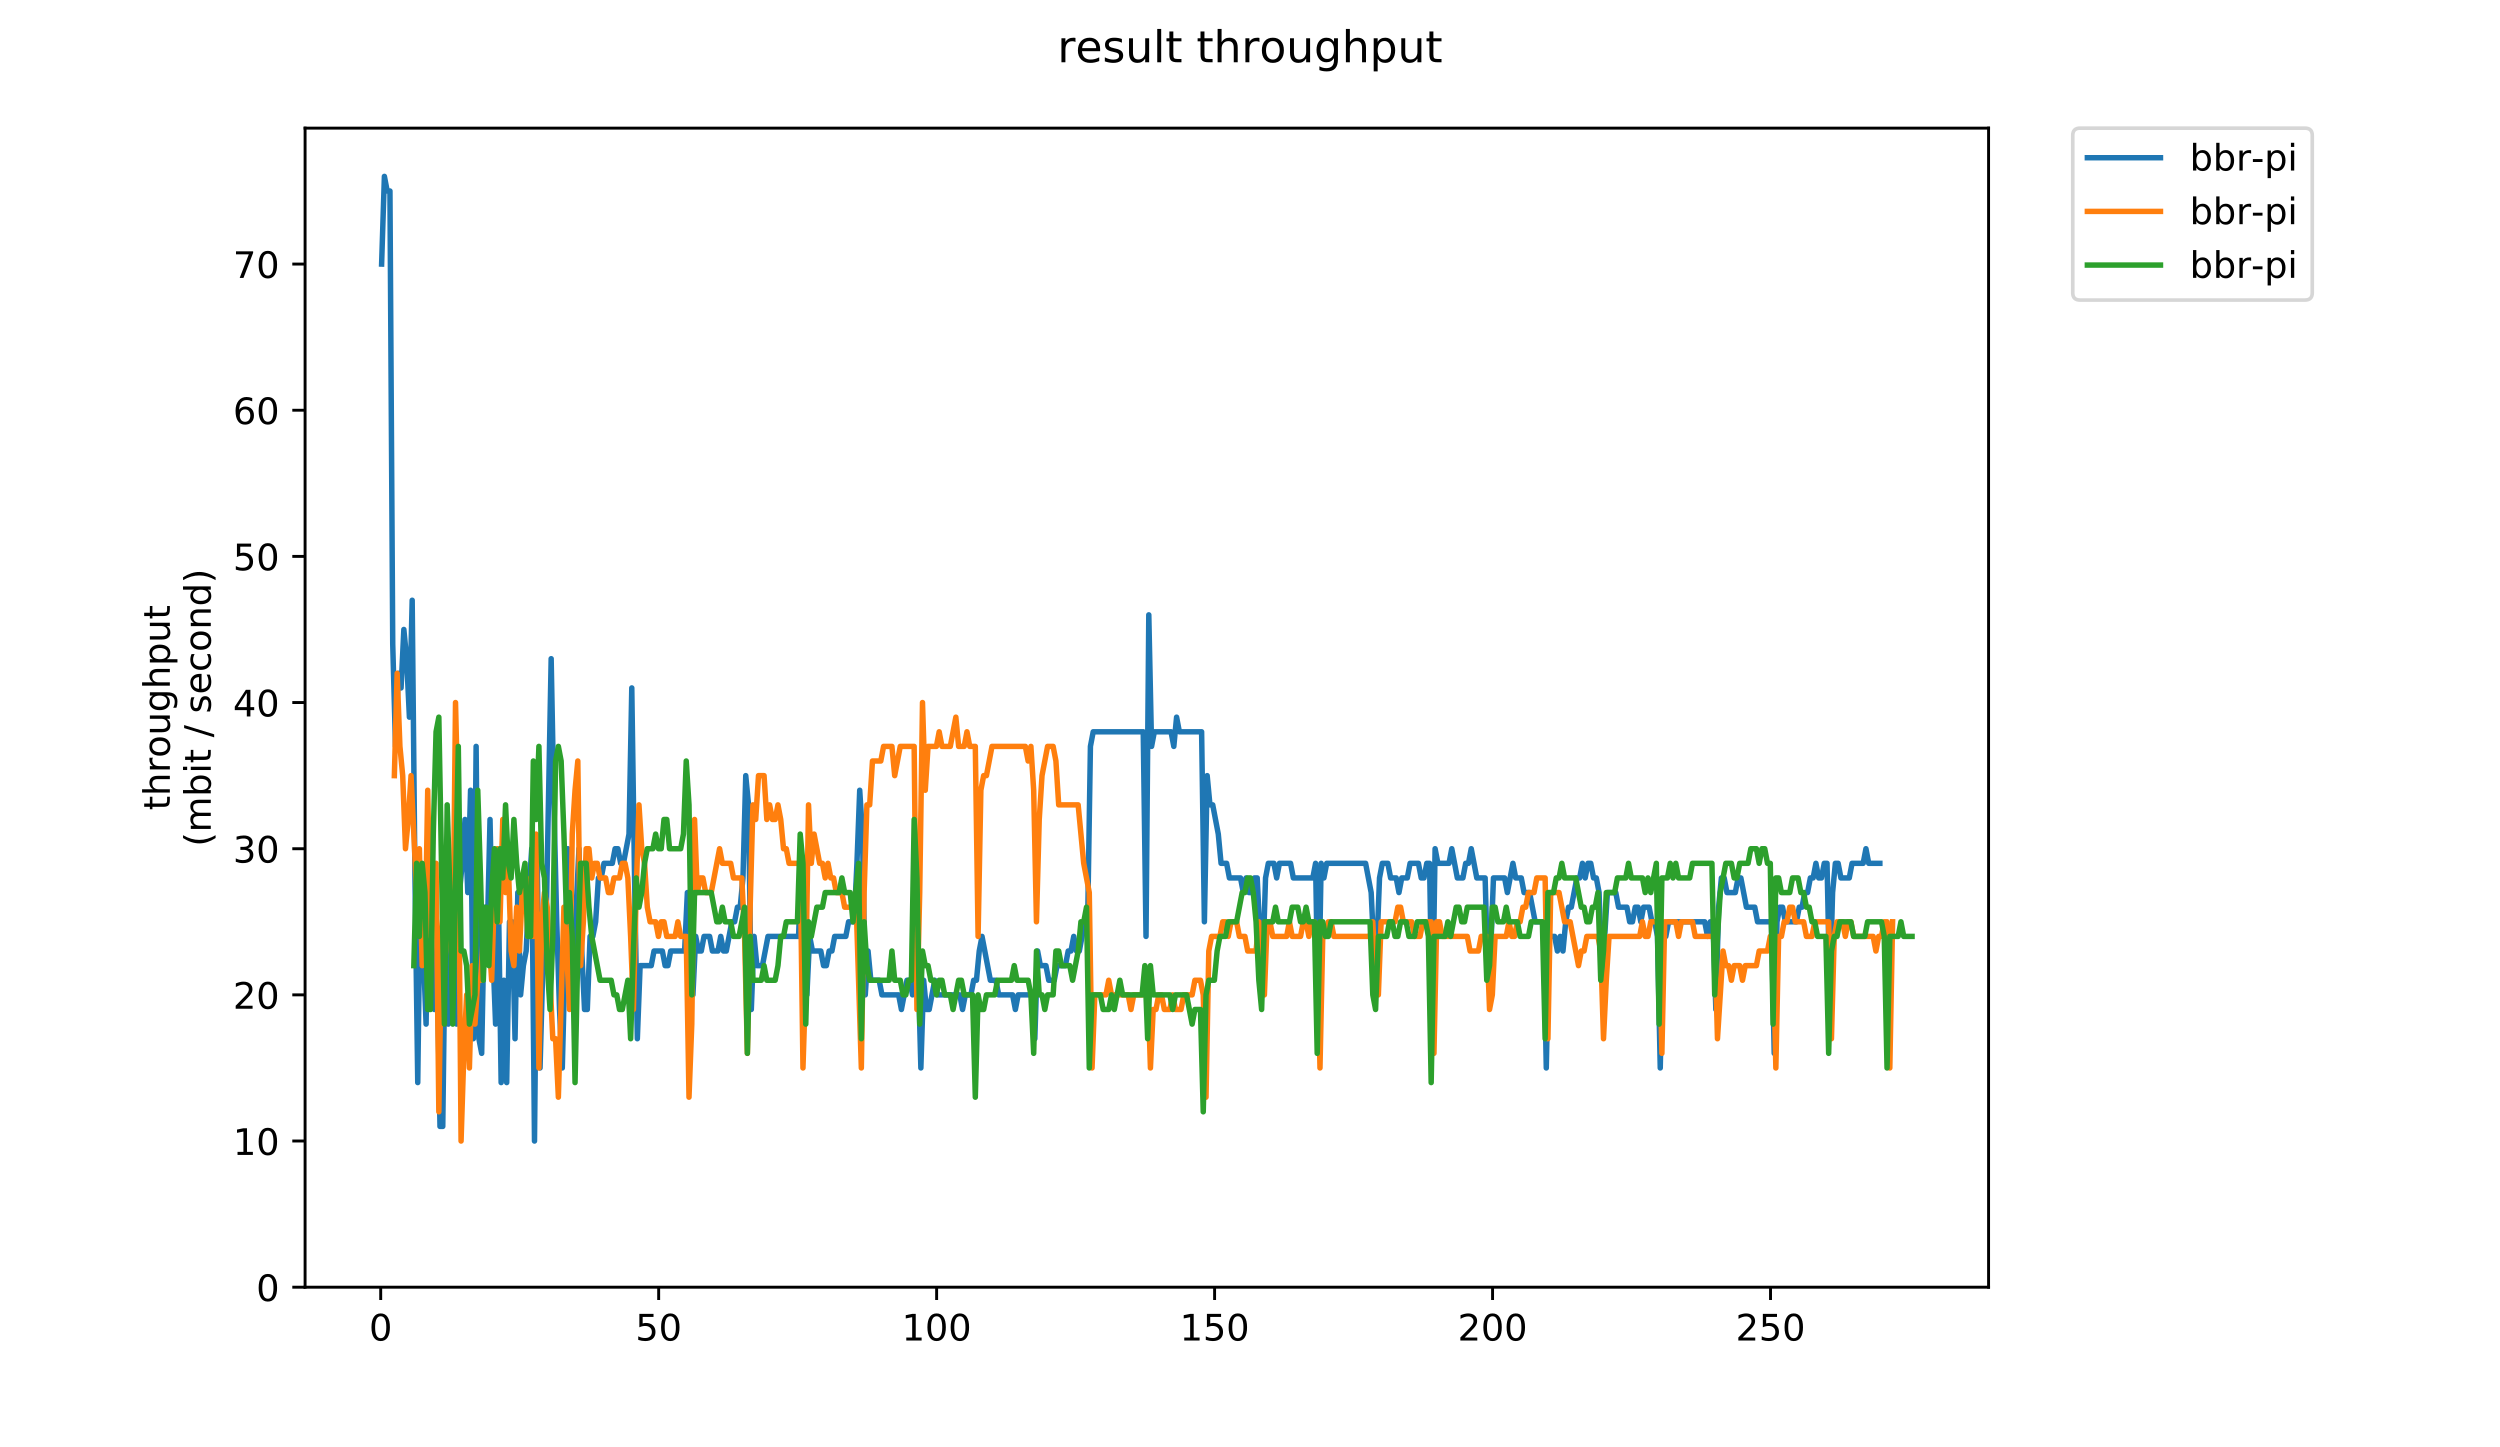 <?xml version="1.0" encoding="utf-8" standalone="no"?>
<!DOCTYPE svg PUBLIC "-//W3C//DTD SVG 1.1//EN"
  "http://www.w3.org/Graphics/SVG/1.1/DTD/svg11.dtd">
<!-- Created with matplotlib (https://matplotlib.org/) -->
<svg height="396pt" version="1.1" viewBox="0 0 684 396" width="684pt" xmlns="http://www.w3.org/2000/svg" xmlns:xlink="http://www.w3.org/1999/xlink">
 <defs>
  <style type="text/css">
*{stroke-linecap:butt;stroke-linejoin:round;}
  </style>
 </defs>
 <g id="figure_1">
  <g id="patch_1">
   <path d="M 0 396 
L 684 396 
L 684 0 
L 0 0 
z
" style="fill:#ffffff;"/>
  </g>
  <g id="axes_1">
   <g id="patch_2">
    <path d="M 83.472 352.174 
L 544.074 352.174 
L 544.074 35.062 
L 83.472 35.062 
z
" style="fill:#ffffff;"/>
   </g>
   <g id="matplotlib.axis_1">
    <g id="xtick_1">
     <g id="line2d_1">
      <defs>
       <path d="M 0 0 
L 0 3.5 
" id="mbe004f1694" style="stroke:#000000;stroke-width:0.8;"/>
      </defs>
      <g>
       <use style="stroke:#000000;stroke-width:0.8;" x="104.161" xlink:href="#mbe004f1694" y="352.174"/>
      </g>
     </g>
     <g id="text_1">
      <!-- 0 -->
      <defs>
       <path d="M 31.781 66.406 
Q 24.172 66.406 20.328 58.906 
Q 16.5 51.422 16.5 36.375 
Q 16.5 21.391 20.328 13.891 
Q 24.172 6.391 31.781 6.391 
Q 39.453 6.391 43.281 13.891 
Q 47.125 21.391 47.125 36.375 
Q 47.125 51.422 43.281 58.906 
Q 39.453 66.406 31.781 66.406 
z
M 31.781 74.219 
Q 44.047 74.219 50.516 64.516 
Q 56.984 54.828 56.984 36.375 
Q 56.984 17.969 50.516 8.266 
Q 44.047 -1.422 31.781 -1.422 
Q 19.531 -1.422 13.062 8.266 
Q 6.594 17.969 6.594 36.375 
Q 6.594 54.828 13.062 64.516 
Q 19.531 74.219 31.781 74.219 
z
" id="DejaVuSans-48"/>
      </defs>
      <g transform="translate(100.98 366.773)scale(0.1 -0.1)">
       <use xlink:href="#DejaVuSans-48"/>
      </g>
     </g>
    </g>
    <g id="xtick_2">
     <g id="line2d_2">
      <g>
       <use style="stroke:#000000;stroke-width:0.8;" x="180.212" xlink:href="#mbe004f1694" y="352.174"/>
      </g>
     </g>
     <g id="text_2">
      <!-- 50 -->
      <defs>
       <path d="M 10.797 72.906 
L 49.516 72.906 
L 49.516 64.594 
L 19.828 64.594 
L 19.828 46.734 
Q 21.969 47.469 24.109 47.828 
Q 26.266 48.188 28.422 48.188 
Q 40.625 48.188 47.75 41.5 
Q 54.891 34.812 54.891 23.391 
Q 54.891 11.625 47.562 5.094 
Q 40.234 -1.422 26.906 -1.422 
Q 22.312 -1.422 17.547 -0.641 
Q 12.797 0.141 7.719 1.703 
L 7.719 11.625 
Q 12.109 9.234 16.797 8.062 
Q 21.484 6.891 26.703 6.891 
Q 35.156 6.891 40.078 11.328 
Q 45.016 15.766 45.016 23.391 
Q 45.016 31 40.078 35.438 
Q 35.156 39.891 26.703 39.891 
Q 22.75 39.891 18.812 39.016 
Q 14.891 38.141 10.797 36.281 
z
" id="DejaVuSans-53"/>
      </defs>
      <g transform="translate(173.85 366.773)scale(0.1 -0.1)">
       <use xlink:href="#DejaVuSans-53"/>
       <use x="63.623" xlink:href="#DejaVuSans-48"/>
      </g>
     </g>
    </g>
    <g id="xtick_3">
     <g id="line2d_3">
      <g>
       <use style="stroke:#000000;stroke-width:0.8;" x="256.263" xlink:href="#mbe004f1694" y="352.174"/>
      </g>
     </g>
     <g id="text_3">
      <!-- 100 -->
      <defs>
       <path d="M 12.406 8.297 
L 28.516 8.297 
L 28.516 63.922 
L 10.984 60.406 
L 10.984 69.391 
L 28.422 72.906 
L 38.281 72.906 
L 38.281 8.297 
L 54.391 8.297 
L 54.391 0 
L 12.406 0 
z
" id="DejaVuSans-49"/>
      </defs>
      <g transform="translate(246.719 366.773)scale(0.1 -0.1)">
       <use xlink:href="#DejaVuSans-49"/>
       <use x="63.623" xlink:href="#DejaVuSans-48"/>
       <use x="127.246" xlink:href="#DejaVuSans-48"/>
      </g>
     </g>
    </g>
    <g id="xtick_4">
     <g id="line2d_4">
      <g>
       <use style="stroke:#000000;stroke-width:0.8;" x="332.314" xlink:href="#mbe004f1694" y="352.174"/>
      </g>
     </g>
     <g id="text_4">
      <!-- 150 -->
      <g transform="translate(322.771 366.773)scale(0.1 -0.1)">
       <use xlink:href="#DejaVuSans-49"/>
       <use x="63.623" xlink:href="#DejaVuSans-53"/>
       <use x="127.246" xlink:href="#DejaVuSans-48"/>
      </g>
     </g>
    </g>
    <g id="xtick_5">
     <g id="line2d_5">
      <g>
       <use style="stroke:#000000;stroke-width:0.8;" x="408.366" xlink:href="#mbe004f1694" y="352.174"/>
      </g>
     </g>
     <g id="text_5">
      <!-- 200 -->
      <defs>
       <path d="M 19.188 8.297 
L 53.609 8.297 
L 53.609 0 
L 7.328 0 
L 7.328 8.297 
Q 12.938 14.109 22.625 23.891 
Q 32.328 33.688 34.812 36.531 
Q 39.547 41.844 41.422 45.531 
Q 43.312 49.219 43.312 52.781 
Q 43.312 58.594 39.234 62.25 
Q 35.156 65.922 28.609 65.922 
Q 23.969 65.922 18.812 64.312 
Q 13.672 62.703 7.812 59.422 
L 7.812 69.391 
Q 13.766 71.781 18.938 73 
Q 24.125 74.219 28.422 74.219 
Q 39.75 74.219 46.484 68.547 
Q 53.219 62.891 53.219 53.422 
Q 53.219 48.922 51.531 44.891 
Q 49.859 40.875 45.406 35.406 
Q 44.188 33.984 37.641 27.219 
Q 31.109 20.453 19.188 8.297 
z
" id="DejaVuSans-50"/>
      </defs>
      <g transform="translate(398.822 366.773)scale(0.1 -0.1)">
       <use xlink:href="#DejaVuSans-50"/>
       <use x="63.623" xlink:href="#DejaVuSans-48"/>
       <use x="127.246" xlink:href="#DejaVuSans-48"/>
      </g>
     </g>
    </g>
    <g id="xtick_6">
     <g id="line2d_6">
      <g>
       <use style="stroke:#000000;stroke-width:0.8;" x="484.417" xlink:href="#mbe004f1694" y="352.174"/>
      </g>
     </g>
     <g id="text_6">
      <!-- 250 -->
      <g transform="translate(474.873 366.773)scale(0.1 -0.1)">
       <use xlink:href="#DejaVuSans-50"/>
       <use x="63.623" xlink:href="#DejaVuSans-53"/>
       <use x="127.246" xlink:href="#DejaVuSans-48"/>
      </g>
     </g>
    </g>
   </g>
   <g id="matplotlib.axis_2">
    <g id="ytick_1">
     <g id="line2d_7">
      <defs>
       <path d="M 0 0 
L -3.5 0 
" id="m4da4db8b7c" style="stroke:#000000;stroke-width:0.8;"/>
      </defs>
      <g>
       <use style="stroke:#000000;stroke-width:0.8;" x="83.472" xlink:href="#m4da4db8b7c" y="352.174"/>
      </g>
     </g>
     <g id="text_7">
      <!-- 0 -->
      <g transform="translate(70.11 355.973)scale(0.1 -0.1)">
       <use xlink:href="#DejaVuSans-48"/>
      </g>
     </g>
    </g>
    <g id="ytick_2">
     <g id="line2d_8">
      <g>
       <use style="stroke:#000000;stroke-width:0.8;" x="83.472" xlink:href="#m4da4db8b7c" y="312.185"/>
      </g>
     </g>
     <g id="text_8">
      <!-- 10 -->
      <g transform="translate(63.747 315.985)scale(0.1 -0.1)">
       <use xlink:href="#DejaVuSans-49"/>
       <use x="63.623" xlink:href="#DejaVuSans-48"/>
      </g>
     </g>
    </g>
    <g id="ytick_3">
     <g id="line2d_9">
      <g>
       <use style="stroke:#000000;stroke-width:0.8;" x="83.472" xlink:href="#m4da4db8b7c" y="272.196"/>
      </g>
     </g>
     <g id="text_9">
      <!-- 20 -->
      <g transform="translate(63.747 275.996)scale(0.1 -0.1)">
       <use xlink:href="#DejaVuSans-50"/>
       <use x="63.623" xlink:href="#DejaVuSans-48"/>
      </g>
     </g>
    </g>
    <g id="ytick_4">
     <g id="line2d_10">
      <g>
       <use style="stroke:#000000;stroke-width:0.8;" x="83.472" xlink:href="#m4da4db8b7c" y="232.208"/>
      </g>
     </g>
     <g id="text_10">
      <!-- 30 -->
      <defs>
       <path d="M 40.578 39.312 
Q 47.656 37.797 51.625 33 
Q 55.609 28.219 55.609 21.188 
Q 55.609 10.406 48.188 4.484 
Q 40.766 -1.422 27.094 -1.422 
Q 22.516 -1.422 17.656 -0.516 
Q 12.797 0.391 7.625 2.203 
L 7.625 11.719 
Q 11.719 9.328 16.594 8.109 
Q 21.484 6.891 26.812 6.891 
Q 36.078 6.891 40.938 10.547 
Q 45.797 14.203 45.797 21.188 
Q 45.797 27.641 41.281 31.266 
Q 36.766 34.906 28.719 34.906 
L 20.219 34.906 
L 20.219 43.016 
L 29.109 43.016 
Q 36.375 43.016 40.234 45.922 
Q 44.094 48.828 44.094 54.297 
Q 44.094 59.906 40.109 62.906 
Q 36.141 65.922 28.719 65.922 
Q 24.656 65.922 20.016 65.031 
Q 15.375 64.156 9.812 62.312 
L 9.812 71.094 
Q 15.438 72.656 20.344 73.438 
Q 25.25 74.219 29.594 74.219 
Q 40.828 74.219 47.359 69.109 
Q 53.906 64.016 53.906 55.328 
Q 53.906 49.266 50.438 45.094 
Q 46.969 40.922 40.578 39.312 
z
" id="DejaVuSans-51"/>
      </defs>
      <g transform="translate(63.747 236.007)scale(0.1 -0.1)">
       <use xlink:href="#DejaVuSans-51"/>
       <use x="63.623" xlink:href="#DejaVuSans-48"/>
      </g>
     </g>
    </g>
    <g id="ytick_5">
     <g id="line2d_11">
      <g>
       <use style="stroke:#000000;stroke-width:0.8;" x="83.472" xlink:href="#m4da4db8b7c" y="192.219"/>
      </g>
     </g>
     <g id="text_11">
      <!-- 40 -->
      <defs>
       <path d="M 37.797 64.312 
L 12.891 25.391 
L 37.797 25.391 
z
M 35.203 72.906 
L 47.609 72.906 
L 47.609 25.391 
L 58.016 25.391 
L 58.016 17.188 
L 47.609 17.188 
L 47.609 0 
L 37.797 0 
L 37.797 17.188 
L 4.891 17.188 
L 4.891 26.703 
z
" id="DejaVuSans-52"/>
      </defs>
      <g transform="translate(63.747 196.018)scale(0.1 -0.1)">
       <use xlink:href="#DejaVuSans-52"/>
       <use x="63.623" xlink:href="#DejaVuSans-48"/>
      </g>
     </g>
    </g>
    <g id="ytick_6">
     <g id="line2d_12">
      <g>
       <use style="stroke:#000000;stroke-width:0.8;" x="83.472" xlink:href="#m4da4db8b7c" y="152.23"/>
      </g>
     </g>
     <g id="text_12">
      <!-- 50 -->
      <g transform="translate(63.747 156.029)scale(0.1 -0.1)">
       <use xlink:href="#DejaVuSans-53"/>
       <use x="63.623" xlink:href="#DejaVuSans-48"/>
      </g>
     </g>
    </g>
    <g id="ytick_7">
     <g id="line2d_13">
      <g>
       <use style="stroke:#000000;stroke-width:0.8;" x="83.472" xlink:href="#m4da4db8b7c" y="112.241"/>
      </g>
     </g>
     <g id="text_13">
      <!-- 60 -->
      <defs>
       <path d="M 33.016 40.375 
Q 26.375 40.375 22.484 35.828 
Q 18.609 31.297 18.609 23.391 
Q 18.609 15.531 22.484 10.953 
Q 26.375 6.391 33.016 6.391 
Q 39.656 6.391 43.531 10.953 
Q 47.406 15.531 47.406 23.391 
Q 47.406 31.297 43.531 35.828 
Q 39.656 40.375 33.016 40.375 
z
M 52.594 71.297 
L 52.594 62.312 
Q 48.875 64.062 45.094 64.984 
Q 41.312 65.922 37.594 65.922 
Q 27.828 65.922 22.672 59.328 
Q 17.531 52.734 16.797 39.406 
Q 19.672 43.656 24.016 45.922 
Q 28.375 48.188 33.594 48.188 
Q 44.578 48.188 50.953 41.516 
Q 57.328 34.859 57.328 23.391 
Q 57.328 12.156 50.688 5.359 
Q 44.047 -1.422 33.016 -1.422 
Q 20.359 -1.422 13.672 8.266 
Q 6.984 17.969 6.984 36.375 
Q 6.984 53.656 15.188 63.938 
Q 23.391 74.219 37.203 74.219 
Q 40.922 74.219 44.703 73.484 
Q 48.484 72.75 52.594 71.297 
z
" id="DejaVuSans-54"/>
      </defs>
      <g transform="translate(63.747 116.04)scale(0.1 -0.1)">
       <use xlink:href="#DejaVuSans-54"/>
       <use x="63.623" xlink:href="#DejaVuSans-48"/>
      </g>
     </g>
    </g>
    <g id="ytick_8">
     <g id="line2d_14">
      <g>
       <use style="stroke:#000000;stroke-width:0.8;" x="83.472" xlink:href="#m4da4db8b7c" y="72.252"/>
      </g>
     </g>
     <g id="text_14">
      <!-- 70 -->
      <defs>
       <path d="M 8.203 72.906 
L 55.078 72.906 
L 55.078 68.703 
L 28.609 0 
L 18.312 0 
L 43.219 64.594 
L 8.203 64.594 
z
" id="DejaVuSans-55"/>
      </defs>
      <g transform="translate(63.747 76.051)scale(0.1 -0.1)">
       <use xlink:href="#DejaVuSans-55"/>
       <use x="63.623" xlink:href="#DejaVuSans-48"/>
      </g>
     </g>
    </g>
    <g id="text_15">
     <!-- throughput -->
     <defs>
      <path d="M 18.312 70.219 
L 18.312 54.688 
L 36.812 54.688 
L 36.812 47.703 
L 18.312 47.703 
L 18.312 18.016 
Q 18.312 11.328 20.141 9.422 
Q 21.969 7.516 27.594 7.516 
L 36.812 7.516 
L 36.812 0 
L 27.594 0 
Q 17.188 0 13.234 3.875 
Q 9.281 7.766 9.281 18.016 
L 9.281 47.703 
L 2.688 47.703 
L 2.688 54.688 
L 9.281 54.688 
L 9.281 70.219 
z
" id="DejaVuSans-116"/>
      <path d="M 54.891 33.016 
L 54.891 0 
L 45.906 0 
L 45.906 32.719 
Q 45.906 40.484 42.875 44.328 
Q 39.844 48.188 33.797 48.188 
Q 26.516 48.188 22.312 43.547 
Q 18.109 38.922 18.109 30.906 
L 18.109 0 
L 9.078 0 
L 9.078 75.984 
L 18.109 75.984 
L 18.109 46.188 
Q 21.344 51.125 25.703 53.562 
Q 30.078 56 35.797 56 
Q 45.219 56 50.047 50.172 
Q 54.891 44.344 54.891 33.016 
z
" id="DejaVuSans-104"/>
      <path d="M 41.109 46.297 
Q 39.594 47.172 37.812 47.578 
Q 36.031 48 33.891 48 
Q 26.266 48 22.188 43.047 
Q 18.109 38.094 18.109 28.812 
L 18.109 0 
L 9.078 0 
L 9.078 54.688 
L 18.109 54.688 
L 18.109 46.188 
Q 20.953 51.172 25.484 53.578 
Q 30.031 56 36.531 56 
Q 37.453 56 38.578 55.875 
Q 39.703 55.766 41.062 55.516 
z
" id="DejaVuSans-114"/>
      <path d="M 30.609 48.391 
Q 23.391 48.391 19.188 42.75 
Q 14.984 37.109 14.984 27.297 
Q 14.984 17.484 19.156 11.844 
Q 23.344 6.203 30.609 6.203 
Q 37.797 6.203 41.984 11.859 
Q 46.188 17.531 46.188 27.297 
Q 46.188 37.016 41.984 42.703 
Q 37.797 48.391 30.609 48.391 
z
M 30.609 56 
Q 42.328 56 49.016 48.375 
Q 55.719 40.766 55.719 27.297 
Q 55.719 13.875 49.016 6.219 
Q 42.328 -1.422 30.609 -1.422 
Q 18.844 -1.422 12.172 6.219 
Q 5.516 13.875 5.516 27.297 
Q 5.516 40.766 12.172 48.375 
Q 18.844 56 30.609 56 
z
" id="DejaVuSans-111"/>
      <path d="M 8.5 21.578 
L 8.5 54.688 
L 17.484 54.688 
L 17.484 21.922 
Q 17.484 14.156 20.5 10.266 
Q 23.531 6.391 29.594 6.391 
Q 36.859 6.391 41.078 11.031 
Q 45.312 15.672 45.312 23.688 
L 45.312 54.688 
L 54.297 54.688 
L 54.297 0 
L 45.312 0 
L 45.312 8.406 
Q 42.047 3.422 37.719 1 
Q 33.406 -1.422 27.688 -1.422 
Q 18.266 -1.422 13.375 4.438 
Q 8.5 10.297 8.5 21.578 
z
M 31.109 56 
z
" id="DejaVuSans-117"/>
      <path d="M 45.406 27.984 
Q 45.406 37.75 41.375 43.109 
Q 37.359 48.484 30.078 48.484 
Q 22.859 48.484 18.828 43.109 
Q 14.797 37.75 14.797 27.984 
Q 14.797 18.266 18.828 12.891 
Q 22.859 7.516 30.078 7.516 
Q 37.359 7.516 41.375 12.891 
Q 45.406 18.266 45.406 27.984 
z
M 54.391 6.781 
Q 54.391 -7.172 48.188 -13.984 
Q 42 -20.797 29.203 -20.797 
Q 24.469 -20.797 20.266 -20.094 
Q 16.062 -19.391 12.109 -17.922 
L 12.109 -9.188 
Q 16.062 -11.328 19.922 -12.344 
Q 23.781 -13.375 27.781 -13.375 
Q 36.625 -13.375 41.016 -8.766 
Q 45.406 -4.156 45.406 5.172 
L 45.406 9.625 
Q 42.625 4.781 38.281 2.391 
Q 33.938 0 27.875 0 
Q 17.828 0 11.672 7.656 
Q 5.516 15.328 5.516 27.984 
Q 5.516 40.672 11.672 48.328 
Q 17.828 56 27.875 56 
Q 33.938 56 38.281 53.609 
Q 42.625 51.219 45.406 46.391 
L 45.406 54.688 
L 54.391 54.688 
z
" id="DejaVuSans-103"/>
      <path d="M 18.109 8.203 
L 18.109 -20.797 
L 9.078 -20.797 
L 9.078 54.688 
L 18.109 54.688 
L 18.109 46.391 
Q 20.953 51.266 25.266 53.625 
Q 29.594 56 35.594 56 
Q 45.562 56 51.781 48.094 
Q 58.016 40.188 58.016 27.297 
Q 58.016 14.406 51.781 6.484 
Q 45.562 -1.422 35.594 -1.422 
Q 29.594 -1.422 25.266 0.953 
Q 20.953 3.328 18.109 8.203 
z
M 48.688 27.297 
Q 48.688 37.203 44.609 42.844 
Q 40.531 48.484 33.406 48.484 
Q 26.266 48.484 22.188 42.844 
Q 18.109 37.203 18.109 27.297 
Q 18.109 17.391 22.188 11.75 
Q 26.266 6.109 33.406 6.109 
Q 40.531 6.109 44.609 11.75 
Q 48.688 17.391 48.688 27.297 
z
" id="DejaVuSans-112"/>
     </defs>
     <g transform="translate(46.47 221.675)rotate(-90)scale(0.1 -0.1)">
      <use xlink:href="#DejaVuSans-116"/>
      <use x="39.209" xlink:href="#DejaVuSans-104"/>
      <use x="102.588" xlink:href="#DejaVuSans-114"/>
      <use x="143.67" xlink:href="#DejaVuSans-111"/>
      <use x="204.852" xlink:href="#DejaVuSans-117"/>
      <use x="268.23" xlink:href="#DejaVuSans-103"/>
      <use x="331.707" xlink:href="#DejaVuSans-104"/>
      <use x="395.086" xlink:href="#DejaVuSans-112"/>
      <use x="458.562" xlink:href="#DejaVuSans-117"/>
      <use x="521.941" xlink:href="#DejaVuSans-116"/>
     </g>
     <!-- (mbit / second) -->
     <defs>
      <path d="M 31 75.875 
Q 24.469 64.656 21.281 53.656 
Q 18.109 42.672 18.109 31.391 
Q 18.109 20.125 21.312 9.062 
Q 24.516 -2 31 -13.188 
L 23.188 -13.188 
Q 15.875 -1.703 12.234 9.375 
Q 8.594 20.453 8.594 31.391 
Q 8.594 42.281 12.203 53.312 
Q 15.828 64.359 23.188 75.875 
z
" id="DejaVuSans-40"/>
      <path d="M 52 44.188 
Q 55.375 50.25 60.062 53.125 
Q 64.75 56 71.094 56 
Q 79.641 56 84.281 50.016 
Q 88.922 44.047 88.922 33.016 
L 88.922 0 
L 79.891 0 
L 79.891 32.719 
Q 79.891 40.578 77.094 44.375 
Q 74.312 48.188 68.609 48.188 
Q 61.625 48.188 57.562 43.547 
Q 53.516 38.922 53.516 30.906 
L 53.516 0 
L 44.484 0 
L 44.484 32.719 
Q 44.484 40.625 41.703 44.406 
Q 38.922 48.188 33.109 48.188 
Q 26.219 48.188 22.156 43.531 
Q 18.109 38.875 18.109 30.906 
L 18.109 0 
L 9.078 0 
L 9.078 54.688 
L 18.109 54.688 
L 18.109 46.188 
Q 21.188 51.219 25.484 53.609 
Q 29.781 56 35.688 56 
Q 41.656 56 45.828 52.969 
Q 50 49.953 52 44.188 
z
" id="DejaVuSans-109"/>
      <path d="M 48.688 27.297 
Q 48.688 37.203 44.609 42.844 
Q 40.531 48.484 33.406 48.484 
Q 26.266 48.484 22.188 42.844 
Q 18.109 37.203 18.109 27.297 
Q 18.109 17.391 22.188 11.75 
Q 26.266 6.109 33.406 6.109 
Q 40.531 6.109 44.609 11.75 
Q 48.688 17.391 48.688 27.297 
z
M 18.109 46.391 
Q 20.953 51.266 25.266 53.625 
Q 29.594 56 35.594 56 
Q 45.562 56 51.781 48.094 
Q 58.016 40.188 58.016 27.297 
Q 58.016 14.406 51.781 6.484 
Q 45.562 -1.422 35.594 -1.422 
Q 29.594 -1.422 25.266 0.953 
Q 20.953 3.328 18.109 8.203 
L 18.109 0 
L 9.078 0 
L 9.078 75.984 
L 18.109 75.984 
z
" id="DejaVuSans-98"/>
      <path d="M 9.422 54.688 
L 18.406 54.688 
L 18.406 0 
L 9.422 0 
z
M 9.422 75.984 
L 18.406 75.984 
L 18.406 64.594 
L 9.422 64.594 
z
" id="DejaVuSans-105"/>
      <path id="DejaVuSans-32"/>
      <path d="M 25.391 72.906 
L 33.688 72.906 
L 8.297 -9.281 
L 0 -9.281 
z
" id="DejaVuSans-47"/>
      <path d="M 44.281 53.078 
L 44.281 44.578 
Q 40.484 46.531 36.375 47.5 
Q 32.281 48.484 27.875 48.484 
Q 21.188 48.484 17.844 46.438 
Q 14.5 44.391 14.5 40.281 
Q 14.5 37.156 16.891 35.375 
Q 19.281 33.594 26.516 31.984 
L 29.594 31.297 
Q 39.156 29.25 43.188 25.516 
Q 47.219 21.781 47.219 15.094 
Q 47.219 7.469 41.188 3.016 
Q 35.156 -1.422 24.609 -1.422 
Q 20.219 -1.422 15.453 -0.562 
Q 10.688 0.297 5.422 2 
L 5.422 11.281 
Q 10.406 8.688 15.234 7.391 
Q 20.062 6.109 24.812 6.109 
Q 31.156 6.109 34.562 8.281 
Q 37.984 10.453 37.984 14.406 
Q 37.984 18.062 35.516 20.016 
Q 33.062 21.969 24.703 23.781 
L 21.578 24.516 
Q 13.234 26.266 9.516 29.906 
Q 5.812 33.547 5.812 39.891 
Q 5.812 47.609 11.281 51.797 
Q 16.75 56 26.812 56 
Q 31.781 56 36.172 55.266 
Q 40.578 54.547 44.281 53.078 
z
" id="DejaVuSans-115"/>
      <path d="M 56.203 29.594 
L 56.203 25.203 
L 14.891 25.203 
Q 15.484 15.922 20.484 11.062 
Q 25.484 6.203 34.422 6.203 
Q 39.594 6.203 44.453 7.469 
Q 49.312 8.734 54.109 11.281 
L 54.109 2.781 
Q 49.266 0.734 44.188 -0.344 
Q 39.109 -1.422 33.891 -1.422 
Q 20.797 -1.422 13.156 6.188 
Q 5.516 13.812 5.516 26.812 
Q 5.516 40.234 12.766 48.109 
Q 20.016 56 32.328 56 
Q 43.359 56 49.781 48.891 
Q 56.203 41.797 56.203 29.594 
z
M 47.219 32.234 
Q 47.125 39.594 43.094 43.984 
Q 39.062 48.391 32.422 48.391 
Q 24.906 48.391 20.391 44.141 
Q 15.875 39.891 15.188 32.172 
z
" id="DejaVuSans-101"/>
      <path d="M 48.781 52.594 
L 48.781 44.188 
Q 44.969 46.297 41.141 47.344 
Q 37.312 48.391 33.406 48.391 
Q 24.656 48.391 19.812 42.844 
Q 14.984 37.312 14.984 27.297 
Q 14.984 17.281 19.812 11.734 
Q 24.656 6.203 33.406 6.203 
Q 37.312 6.203 41.141 7.25 
Q 44.969 8.297 48.781 10.406 
L 48.781 2.094 
Q 45.016 0.344 40.984 -0.531 
Q 36.969 -1.422 32.422 -1.422 
Q 20.062 -1.422 12.781 6.344 
Q 5.516 14.109 5.516 27.297 
Q 5.516 40.672 12.859 48.328 
Q 20.219 56 33.016 56 
Q 37.156 56 41.109 55.141 
Q 45.062 54.297 48.781 52.594 
z
" id="DejaVuSans-99"/>
      <path d="M 54.891 33.016 
L 54.891 0 
L 45.906 0 
L 45.906 32.719 
Q 45.906 40.484 42.875 44.328 
Q 39.844 48.188 33.797 48.188 
Q 26.516 48.188 22.312 43.547 
Q 18.109 38.922 18.109 30.906 
L 18.109 0 
L 9.078 0 
L 9.078 54.688 
L 18.109 54.688 
L 18.109 46.188 
Q 21.344 51.125 25.703 53.562 
Q 30.078 56 35.797 56 
Q 45.219 56 50.047 50.172 
Q 54.891 44.344 54.891 33.016 
z
" id="DejaVuSans-110"/>
      <path d="M 45.406 46.391 
L 45.406 75.984 
L 54.391 75.984 
L 54.391 0 
L 45.406 0 
L 45.406 8.203 
Q 42.578 3.328 38.25 0.953 
Q 33.938 -1.422 27.875 -1.422 
Q 17.969 -1.422 11.734 6.484 
Q 5.516 14.406 5.516 27.297 
Q 5.516 40.188 11.734 48.094 
Q 17.969 56 27.875 56 
Q 33.938 56 38.25 53.625 
Q 42.578 51.266 45.406 46.391 
z
M 14.797 27.297 
Q 14.797 17.391 18.875 11.75 
Q 22.953 6.109 30.078 6.109 
Q 37.203 6.109 41.297 11.75 
Q 45.406 17.391 45.406 27.297 
Q 45.406 37.203 41.297 42.844 
Q 37.203 48.484 30.078 48.484 
Q 22.953 48.484 18.875 42.844 
Q 14.797 37.203 14.797 27.297 
z
" id="DejaVuSans-100"/>
      <path d="M 8.016 75.875 
L 15.828 75.875 
Q 23.141 64.359 26.781 53.312 
Q 30.422 42.281 30.422 31.391 
Q 30.422 20.453 26.781 9.375 
Q 23.141 -1.703 15.828 -13.188 
L 8.016 -13.188 
Q 14.5 -2 17.703 9.062 
Q 20.906 20.125 20.906 31.391 
Q 20.906 42.672 17.703 53.656 
Q 14.5 64.656 8.016 75.875 
z
" id="DejaVuSans-41"/>
     </defs>
     <g transform="translate(57.668 231.609)rotate(-90)scale(0.1 -0.1)">
      <use xlink:href="#DejaVuSans-40"/>
      <use x="39.014" xlink:href="#DejaVuSans-109"/>
      <use x="136.426" xlink:href="#DejaVuSans-98"/>
      <use x="199.902" xlink:href="#DejaVuSans-105"/>
      <use x="227.686" xlink:href="#DejaVuSans-116"/>
      <use x="266.895" xlink:href="#DejaVuSans-32"/>
      <use x="298.682" xlink:href="#DejaVuSans-47"/>
      <use x="332.373" xlink:href="#DejaVuSans-32"/>
      <use x="364.16" xlink:href="#DejaVuSans-115"/>
      <use x="416.26" xlink:href="#DejaVuSans-101"/>
      <use x="477.783" xlink:href="#DejaVuSans-99"/>
      <use x="532.764" xlink:href="#DejaVuSans-111"/>
      <use x="593.945" xlink:href="#DejaVuSans-110"/>
      <use x="657.324" xlink:href="#DejaVuSans-100"/>
      <use x="720.801" xlink:href="#DejaVuSans-41"/>
     </g>
    </g>
   </g>
   <g id="line2d_15">
    <path clip-path="url(#p9c821d4f57)" d="M 104.409 72.252 
L 105.169 48.259 
L 105.93 52.258 
L 106.69 52.258 
L 107.451 176.223 
L 108.211 204.215 
L 108.972 184.221 
L 109.732 188.22 
L 110.493 172.224 
L 111.253 180.222 
L 112.014 196.218 
L 112.774 164.227 
L 113.535 240.205 
L 114.295 296.19 
L 115.056 236.206 
L 115.816 260.2 
L 116.577 280.194 
L 117.337 232.208 
L 118.098 256.201 
L 118.859 276.195 
L 119.619 264.199 
L 120.38 308.186 
L 121.14 308.186 
L 121.901 248.203 
L 122.661 280.194 
L 123.422 240.205 
L 124.182 272.196 
L 124.943 280.194 
L 125.703 244.204 
L 126.464 236.206 
L 127.224 224.21 
L 127.985 244.204 
L 128.745 216.212 
L 129.506 284.193 
L 130.266 204.215 
L 131.027 284.193 
L 131.787 288.192 
L 132.548 248.203 
L 133.308 256.201 
L 134.069 224.21 
L 134.829 260.2 
L 135.59 280.194 
L 136.35 244.204 
L 137.111 296.19 
L 137.871 268.198 
L 138.632 296.19 
L 139.392 252.202 
L 140.153 252.202 
L 140.913 284.193 
L 141.674 244.204 
L 142.434 272.196 
L 143.195 264.199 
L 143.955 260.2 
L 144.716 244.204 
L 145.476 232.208 
L 146.237 312.185 
L 146.997 236.206 
L 147.758 292.191 
L 148.518 264.199 
L 149.279 260.2 
L 150.8 180.222 
L 151.561 220.211 
L 152.321 252.202 
L 153.082 276.195 
L 153.842 292.191 
L 155.363 232.208 
L 156.124 272.196 
L 156.884 276.195 
L 157.645 248.203 
L 158.405 232.208 
L 159.166 260.2 
L 159.926 276.195 
L 160.687 276.195 
L 161.447 256.201 
L 162.208 256.201 
L 162.968 252.202 
L 163.729 240.205 
L 164.489 240.205 
L 165.25 236.206 
L 167.531 236.206 
L 168.292 232.208 
L 169.052 232.208 
L 169.813 236.206 
L 170.573 236.206 
L 172.094 228.209 
L 172.855 188.22 
L 173.615 240.205 
L 174.376 284.193 
L 175.136 264.199 
L 178.178 264.199 
L 178.939 260.2 
L 181.22 260.2 
L 181.981 264.199 
L 182.741 264.199 
L 183.502 260.2 
L 187.305 260.2 
L 188.065 244.204 
L 188.826 244.204 
L 189.586 272.196 
L 190.347 256.201 
L 191.107 260.2 
L 191.868 260.2 
L 192.628 256.201 
L 194.149 256.201 
L 194.91 260.2 
L 196.431 260.2 
L 197.191 256.201 
L 197.952 260.2 
L 198.712 260.2 
L 200.233 252.202 
L 200.994 252.202 
L 201.754 248.203 
L 202.515 248.203 
L 203.275 240.205 
L 204.036 212.213 
L 204.796 220.211 
L 205.557 276.195 
L 206.317 256.201 
L 207.078 264.199 
L 208.599 264.199 
L 210.12 256.201 
L 218.486 256.201 
L 219.246 236.206 
L 220.007 240.205 
L 220.767 272.196 
L 221.528 256.201 
L 222.288 260.2 
L 224.57 260.2 
L 225.33 264.199 
L 226.091 264.199 
L 226.851 260.2 
L 227.612 260.2 
L 228.372 256.201 
L 231.414 256.201 
L 232.175 252.202 
L 233.696 252.202 
L 234.456 236.206 
L 235.217 216.212 
L 235.977 228.209 
L 236.738 272.196 
L 237.498 260.2 
L 238.259 268.198 
L 240.54 268.198 
L 241.301 272.196 
L 245.864 272.196 
L 246.624 276.195 
L 248.146 268.198 
L 248.906 268.198 
L 249.667 272.196 
L 250.427 256.201 
L 251.188 264.199 
L 251.948 292.191 
L 252.709 268.198 
L 253.469 276.195 
L 254.23 276.195 
L 255.751 268.198 
L 256.511 272.196 
L 262.595 272.196 
L 263.356 276.195 
L 264.116 272.196 
L 265.637 272.196 
L 266.398 268.198 
L 267.158 268.198 
L 267.919 260.2 
L 268.679 256.201 
L 270.961 268.198 
L 272.482 268.198 
L 273.242 272.196 
L 277.045 272.196 
L 277.805 276.195 
L 278.566 272.196 
L 282.369 272.196 
L 283.129 284.193 
L 283.89 260.2 
L 284.65 264.199 
L 286.171 264.199 
L 286.932 268.198 
L 288.453 268.198 
L 289.213 264.199 
L 291.495 264.199 
L 292.255 260.2 
L 293.016 260.2 
L 293.776 256.201 
L 294.537 260.2 
L 295.297 260.2 
L 296.818 252.202 
L 297.579 252.202 
L 298.339 204.215 
L 299.1 200.216 
L 312.789 200.216 
L 313.55 256.201 
L 314.31 168.225 
L 315.071 204.215 
L 315.831 200.216 
L 320.394 200.216 
L 321.155 204.215 
L 321.915 196.218 
L 322.676 200.216 
L 328.76 200.216 
L 329.52 252.202 
L 330.281 212.213 
L 331.041 220.211 
L 331.802 220.211 
L 333.323 228.209 
L 334.083 236.206 
L 335.604 236.206 
L 336.365 240.205 
L 339.407 240.205 
L 340.167 244.204 
L 340.928 240.205 
L 341.688 244.204 
L 342.449 244.204 
L 343.209 240.205 
L 343.97 240.205 
L 344.731 256.201 
L 345.491 264.199 
L 346.252 240.205 
L 347.012 236.206 
L 348.533 236.206 
L 349.294 240.205 
L 350.054 236.206 
L 353.096 236.206 
L 353.857 240.205 
L 359.18 240.205 
L 359.941 236.206 
L 360.701 280.194 
L 361.462 236.206 
L 362.222 240.205 
L 362.983 236.206 
L 373.63 236.206 
L 375.151 244.204 
L 375.912 260.2 
L 376.672 260.2 
L 377.433 240.205 
L 378.193 236.206 
L 379.714 236.206 
L 380.475 240.205 
L 381.996 240.205 
L 382.756 244.204 
L 383.517 240.205 
L 385.038 240.205 
L 385.798 236.206 
L 388.08 236.206 
L 388.84 240.205 
L 389.601 240.205 
L 390.361 236.206 
L 391.122 236.206 
L 391.882 280.194 
L 392.643 232.208 
L 393.403 236.206 
L 396.445 236.206 
L 397.206 232.208 
L 398.727 240.205 
L 400.248 240.205 
L 401.008 236.206 
L 401.769 236.206 
L 402.529 232.208 
L 404.05 240.205 
L 406.332 240.205 
L 407.092 268.198 
L 407.853 260.2 
L 408.614 240.205 
L 411.656 240.205 
L 412.416 244.204 
L 413.937 236.206 
L 414.698 240.205 
L 416.219 240.205 
L 416.979 244.204 
L 418.5 244.204 
L 420.021 252.202 
L 422.303 252.202 
L 423.063 292.191 
L 423.824 256.201 
L 425.345 256.201 
L 426.105 260.2 
L 426.866 256.201 
L 427.626 260.2 
L 428.387 252.202 
L 429.147 248.203 
L 429.908 248.203 
L 431.429 240.205 
L 432.189 240.205 
L 432.95 236.206 
L 433.71 240.205 
L 434.471 236.206 
L 435.231 236.206 
L 435.992 240.205 
L 436.752 240.205 
L 437.513 244.204 
L 438.273 268.198 
L 439.795 244.204 
L 442.076 244.204 
L 442.837 248.203 
L 445.118 248.203 
L 445.879 252.202 
L 446.639 252.202 
L 447.4 248.203 
L 448.16 248.203 
L 448.921 252.202 
L 449.681 248.203 
L 451.202 248.203 
L 451.963 252.202 
L 452.723 252.202 
L 453.484 256.201 
L 454.244 292.191 
L 455.005 256.201 
L 455.765 256.201 
L 456.526 252.202 
L 466.412 252.202 
L 467.173 256.201 
L 467.933 252.202 
L 468.694 252.202 
L 469.454 276.195 
L 470.215 248.203 
L 470.975 240.205 
L 471.736 240.205 
L 472.497 244.204 
L 474.778 244.204 
L 475.539 240.205 
L 476.299 240.205 
L 477.82 248.203 
L 480.102 248.203 
L 480.862 252.202 
L 484.665 252.202 
L 485.425 288.192 
L 486.186 252.202 
L 486.946 248.203 
L 487.707 248.203 
L 488.467 252.202 
L 491.509 252.202 
L 492.27 248.203 
L 493.03 248.203 
L 493.791 244.204 
L 494.551 244.204 
L 495.312 240.205 
L 496.072 240.205 
L 496.833 236.206 
L 497.593 240.205 
L 498.354 240.205 
L 499.114 236.206 
L 499.875 236.206 
L 500.635 272.196 
L 501.396 244.204 
L 502.156 236.206 
L 502.917 236.206 
L 503.677 240.205 
L 505.959 240.205 
L 506.72 236.206 
L 509.762 236.206 
L 510.522 232.208 
L 511.283 236.206 
L 514.325 236.206 
L 514.325 236.206 
" style="fill:none;stroke:#1f77b4;stroke-linecap:square;stroke-width:1.5;"/>
   </g>
   <g id="line2d_16">
    <path clip-path="url(#p9c821d4f57)" d="M 107.896 212.213 
L 108.657 184.221 
L 109.418 204.215 
L 110.178 212.213 
L 110.939 232.208 
L 111.699 224.21 
L 112.46 212.213 
L 113.981 244.204 
L 114.741 232.208 
L 115.502 264.199 
L 116.262 260.2 
L 117.023 216.212 
L 117.783 256.201 
L 118.544 240.205 
L 119.304 236.206 
L 120.065 304.188 
L 120.825 256.201 
L 122.346 232.208 
L 123.107 256.201 
L 123.867 264.199 
L 124.628 192.219 
L 125.388 224.21 
L 126.149 312.185 
L 126.909 288.192 
L 127.67 272.196 
L 128.43 292.191 
L 129.191 264.199 
L 129.951 280.194 
L 130.712 268.198 
L 131.472 268.198 
L 132.233 256.201 
L 133.754 256.201 
L 134.514 268.198 
L 135.275 244.204 
L 136.035 232.208 
L 136.796 252.202 
L 137.556 224.21 
L 138.317 244.204 
L 139.077 236.206 
L 139.838 260.2 
L 140.598 264.199 
L 141.359 248.203 
L 142.12 260.2 
L 142.88 244.204 
L 143.641 240.205 
L 144.401 256.201 
L 145.162 240.205 
L 145.922 256.201 
L 146.683 228.209 
L 147.443 292.191 
L 148.204 252.202 
L 148.964 244.204 
L 149.725 248.203 
L 150.485 268.198 
L 151.246 284.193 
L 152.006 284.193 
L 152.767 300.189 
L 154.288 248.203 
L 155.048 260.2 
L 155.809 276.195 
L 156.569 228.209 
L 157.33 216.212 
L 158.09 208.214 
L 158.851 264.199 
L 159.611 252.202 
L 160.372 232.208 
L 161.132 232.208 
L 161.893 240.205 
L 162.653 236.206 
L 163.414 236.206 
L 164.174 240.205 
L 165.695 240.205 
L 166.456 244.204 
L 167.216 244.204 
L 167.977 240.205 
L 169.498 240.205 
L 170.258 236.206 
L 171.019 236.206 
L 171.779 240.205 
L 172.54 256.201 
L 173.301 276.195 
L 174.061 244.204 
L 174.822 220.211 
L 175.582 232.208 
L 176.343 236.206 
L 177.103 248.203 
L 177.864 252.202 
L 179.385 252.202 
L 180.145 256.201 
L 180.906 252.202 
L 181.666 252.202 
L 182.427 256.201 
L 184.708 256.201 
L 185.469 252.202 
L 186.229 256.201 
L 187.75 256.201 
L 188.511 300.189 
L 189.271 280.194 
L 190.032 224.21 
L 190.792 244.204 
L 191.553 240.205 
L 192.313 240.205 
L 193.074 244.204 
L 194.595 244.204 
L 196.876 232.208 
L 197.637 236.206 
L 199.918 236.206 
L 200.679 240.205 
L 202.96 240.205 
L 203.721 256.201 
L 204.481 288.192 
L 205.242 248.203 
L 206.003 220.211 
L 206.763 224.21 
L 207.524 212.213 
L 209.045 212.213 
L 209.805 224.21 
L 210.566 220.211 
L 211.326 224.21 
L 212.087 224.21 
L 212.847 220.211 
L 213.608 224.21 
L 214.368 232.208 
L 215.129 232.208 
L 215.889 236.206 
L 218.931 236.206 
L 219.692 292.191 
L 220.452 268.198 
L 221.213 220.211 
L 221.973 236.206 
L 222.734 228.209 
L 224.255 236.206 
L 225.015 236.206 
L 225.776 240.205 
L 226.536 236.206 
L 227.297 240.205 
L 228.057 240.205 
L 228.818 244.204 
L 230.339 244.204 
L 231.099 248.203 
L 233.381 248.203 
L 234.141 244.204 
L 235.662 292.191 
L 236.423 244.204 
L 237.183 220.211 
L 237.944 220.211 
L 238.705 208.214 
L 240.986 208.214 
L 241.747 204.215 
L 244.028 204.215 
L 244.789 212.213 
L 246.31 204.215 
L 250.112 204.215 
L 250.873 276.195 
L 251.633 244.204 
L 252.394 192.219 
L 253.154 216.212 
L 253.915 204.215 
L 256.196 204.215 
L 256.957 200.216 
L 257.717 204.215 
L 259.999 204.215 
L 261.52 196.218 
L 262.28 204.215 
L 263.801 204.215 
L 264.562 200.216 
L 265.322 204.215 
L 266.843 204.215 
L 267.604 256.201 
L 268.364 216.212 
L 269.125 212.213 
L 269.886 212.213 
L 271.407 204.215 
L 280.533 204.215 
L 281.293 208.214 
L 282.054 204.215 
L 282.814 216.212 
L 283.575 252.202 
L 284.335 224.21 
L 285.096 212.213 
L 286.617 204.215 
L 288.138 204.215 
L 288.898 208.214 
L 289.659 220.211 
L 294.982 220.211 
L 296.503 236.206 
L 298.024 244.204 
L 298.785 292.191 
L 299.545 272.196 
L 302.588 272.196 
L 303.348 268.198 
L 304.109 272.196 
L 308.672 272.196 
L 309.432 276.195 
L 310.193 272.196 
L 313.235 272.196 
L 313.995 268.198 
L 314.756 292.191 
L 315.516 276.195 
L 316.277 276.195 
L 317.037 272.196 
L 317.798 272.196 
L 318.558 276.195 
L 320.079 276.195 
L 320.84 272.196 
L 321.6 276.195 
L 323.121 276.195 
L 323.882 272.196 
L 326.163 272.196 
L 326.924 268.198 
L 328.445 268.198 
L 329.205 272.196 
L 329.966 300.189 
L 330.726 260.2 
L 331.487 256.201 
L 333.769 256.201 
L 334.529 252.202 
L 335.29 252.202 
L 336.05 256.201 
L 336.811 252.202 
L 338.332 252.202 
L 339.092 256.201 
L 340.613 256.201 
L 341.374 260.2 
L 343.655 260.2 
L 344.416 252.202 
L 345.176 268.198 
L 345.937 272.196 
L 346.697 252.202 
L 347.458 252.202 
L 348.218 256.201 
L 352.021 256.201 
L 352.781 252.202 
L 353.542 256.201 
L 355.823 256.201 
L 356.584 252.202 
L 357.344 252.202 
L 358.105 256.201 
L 358.865 252.202 
L 359.626 252.202 
L 360.386 256.201 
L 361.147 292.191 
L 361.907 256.201 
L 362.668 256.201 
L 363.428 252.202 
L 364.189 252.202 
L 364.949 256.201 
L 374.836 256.201 
L 375.597 252.202 
L 376.357 268.198 
L 377.118 272.196 
L 377.878 252.202 
L 381.681 252.202 
L 382.441 248.203 
L 383.202 248.203 
L 383.962 252.202 
L 386.244 252.202 
L 387.004 256.201 
L 388.525 256.201 
L 389.286 252.202 
L 391.567 252.202 
L 392.328 288.192 
L 393.088 252.202 
L 393.849 252.202 
L 394.609 256.201 
L 401.454 256.201 
L 402.215 260.2 
L 404.496 260.2 
L 405.257 256.201 
L 406.778 256.201 
L 407.538 276.195 
L 408.299 272.196 
L 409.059 256.201 
L 412.101 256.201 
L 412.862 252.202 
L 413.622 256.201 
L 414.383 256.201 
L 415.143 252.202 
L 415.904 252.202 
L 416.664 248.203 
L 417.425 248.203 
L 418.185 244.204 
L 419.706 244.204 
L 420.467 240.205 
L 422.748 240.205 
L 423.509 284.193 
L 424.269 244.204 
L 426.551 244.204 
L 428.072 252.202 
L 429.593 252.202 
L 431.875 264.199 
L 432.635 260.2 
L 433.396 260.2 
L 434.156 256.201 
L 437.198 256.201 
L 437.959 260.2 
L 438.719 284.193 
L 439.48 268.198 
L 440.24 256.201 
L 448.606 256.201 
L 449.366 252.202 
L 450.127 256.201 
L 450.887 256.201 
L 451.648 252.202 
L 453.929 252.202 
L 454.69 288.192 
L 455.45 252.202 
L 458.492 252.202 
L 459.253 256.201 
L 460.013 252.202 
L 463.056 252.202 
L 463.816 256.201 
L 469.14 256.201 
L 469.9 284.193 
L 471.421 260.2 
L 472.182 264.199 
L 472.942 264.199 
L 473.703 268.198 
L 474.463 264.199 
L 475.984 264.199 
L 476.745 268.198 
L 477.505 264.199 
L 480.547 264.199 
L 481.308 260.2 
L 483.589 260.2 
L 484.35 256.201 
L 485.11 256.201 
L 485.871 292.191 
L 486.631 256.201 
L 487.392 256.201 
L 488.152 252.202 
L 488.913 252.202 
L 489.673 248.203 
L 490.434 248.203 
L 491.194 252.202 
L 493.476 252.202 
L 494.237 256.201 
L 495.758 256.201 
L 496.518 252.202 
L 500.321 252.202 
L 501.081 284.193 
L 501.842 256.201 
L 502.602 252.202 
L 504.123 252.202 
L 504.884 256.201 
L 505.644 252.202 
L 506.405 252.202 
L 507.165 256.201 
L 512.489 256.201 
L 513.249 260.2 
L 514.01 256.201 
L 514.77 256.201 
L 515.531 252.202 
L 516.291 252.202 
L 517.052 292.191 
L 517.812 252.202 
L 517.812 252.202 
" style="fill:none;stroke:#ff7f0e;stroke-linecap:square;stroke-width:1.5;"/>
   </g>
   <g id="line2d_17">
    <path clip-path="url(#p9c821d4f57)" d="M 113.222 264.199 
L 113.982 236.206 
L 114.743 256.201 
L 115.503 236.206 
L 116.264 244.204 
L 117.024 276.195 
L 117.785 276.195 
L 118.545 228.209 
L 119.306 200.216 
L 120.066 196.218 
L 121.587 280.194 
L 122.348 220.211 
L 123.108 244.204 
L 123.869 280.194 
L 125.39 204.215 
L 126.15 260.2 
L 126.911 260.2 
L 127.671 264.199 
L 128.432 280.194 
L 129.953 272.196 
L 130.713 216.212 
L 131.474 240.205 
L 132.234 268.198 
L 132.995 248.203 
L 133.755 264.199 
L 134.516 244.204 
L 135.276 232.208 
L 136.037 252.202 
L 136.797 232.208 
L 137.558 240.205 
L 138.318 220.211 
L 139.079 236.206 
L 139.84 240.205 
L 140.6 224.21 
L 141.361 236.206 
L 142.121 244.204 
L 143.642 236.206 
L 144.403 256.201 
L 145.163 256.201 
L 145.924 208.214 
L 146.684 224.21 
L 147.445 204.215 
L 148.205 236.206 
L 148.966 240.205 
L 149.726 264.199 
L 150.487 276.195 
L 151.247 256.201 
L 152.008 208.214 
L 152.768 204.215 
L 153.529 208.214 
L 154.289 228.209 
L 155.05 252.202 
L 155.81 244.204 
L 156.571 256.201 
L 157.331 296.19 
L 158.092 260.2 
L 158.852 236.206 
L 160.373 236.206 
L 161.134 248.203 
L 161.894 256.201 
L 164.176 268.198 
L 167.218 268.198 
L 167.978 272.196 
L 168.739 272.196 
L 169.499 276.195 
L 170.26 276.195 
L 171.781 268.198 
L 172.542 284.193 
L 173.302 260.2 
L 174.063 240.205 
L 174.823 248.203 
L 175.584 244.204 
L 176.344 236.206 
L 177.105 232.208 
L 178.626 232.208 
L 179.386 228.209 
L 180.147 232.208 
L 180.907 232.208 
L 181.668 224.21 
L 182.428 224.21 
L 183.189 232.208 
L 186.231 232.208 
L 186.991 228.209 
L 187.752 208.214 
L 188.512 220.211 
L 189.273 272.196 
L 190.033 244.204 
L 194.596 244.204 
L 196.117 252.202 
L 196.878 252.202 
L 197.638 248.203 
L 198.399 252.202 
L 199.92 252.202 
L 200.68 256.201 
L 202.201 256.201 
L 203.722 248.203 
L 204.483 288.192 
L 205.244 256.201 
L 206.004 268.198 
L 208.286 268.198 
L 209.046 264.199 
L 209.807 268.198 
L 212.088 268.198 
L 212.849 264.199 
L 213.609 256.201 
L 214.37 256.201 
L 215.13 252.202 
L 218.172 252.202 
L 218.933 228.209 
L 219.693 236.206 
L 220.454 280.194 
L 221.214 252.202 
L 221.975 256.201 
L 223.496 248.203 
L 225.017 248.203 
L 225.777 244.204 
L 229.58 244.204 
L 230.34 240.205 
L 231.101 244.204 
L 232.622 244.204 
L 233.382 252.202 
L 234.903 236.206 
L 235.664 284.193 
L 236.425 252.202 
L 237.185 264.199 
L 237.946 268.198 
L 243.269 268.198 
L 244.03 260.2 
L 244.79 268.198 
L 246.311 268.198 
L 247.072 272.196 
L 247.832 272.196 
L 248.593 268.198 
L 249.353 268.198 
L 250.114 224.21 
L 250.874 240.205 
L 251.635 280.194 
L 252.395 260.2 
L 253.156 264.199 
L 253.916 264.199 
L 254.677 268.198 
L 255.437 268.198 
L 256.198 272.196 
L 256.958 268.198 
L 257.719 268.198 
L 258.479 272.196 
L 260 272.196 
L 260.761 276.195 
L 262.282 268.198 
L 263.042 268.198 
L 263.803 272.196 
L 266.084 272.196 
L 266.845 300.189 
L 267.605 272.196 
L 268.366 276.195 
L 269.127 276.195 
L 269.887 272.196 
L 272.169 272.196 
L 272.929 268.198 
L 276.732 268.198 
L 277.492 264.199 
L 278.253 268.198 
L 281.295 268.198 
L 282.055 272.196 
L 282.816 288.192 
L 283.576 260.2 
L 284.337 272.196 
L 285.097 272.196 
L 285.858 276.195 
L 286.618 272.196 
L 288.139 272.196 
L 288.9 260.2 
L 289.66 260.2 
L 290.421 264.199 
L 292.702 264.199 
L 293.463 268.198 
L 294.984 260.2 
L 295.744 252.202 
L 296.505 252.202 
L 297.265 248.203 
L 298.026 292.191 
L 298.786 272.196 
L 301.068 272.196 
L 301.829 276.195 
L 303.35 276.195 
L 304.11 272.196 
L 304.871 276.195 
L 306.392 268.198 
L 307.152 272.196 
L 312.476 272.196 
L 313.236 264.199 
L 313.997 284.193 
L 314.757 264.199 
L 315.518 272.196 
L 320.081 272.196 
L 320.841 276.195 
L 321.602 272.196 
L 324.644 272.196 
L 326.165 280.194 
L 326.925 276.195 
L 328.446 276.195 
L 329.207 304.188 
L 329.967 272.196 
L 330.728 268.198 
L 332.249 268.198 
L 333.01 260.2 
L 333.77 256.201 
L 335.291 256.201 
L 336.052 252.202 
L 338.333 252.202 
L 339.854 244.204 
L 340.615 244.204 
L 341.375 240.205 
L 342.136 240.205 
L 342.896 244.204 
L 343.657 252.202 
L 344.417 268.198 
L 345.178 276.195 
L 345.938 252.202 
L 348.22 252.202 
L 348.98 248.203 
L 349.741 252.202 
L 352.783 252.202 
L 353.543 248.203 
L 355.064 248.203 
L 355.825 252.202 
L 356.585 252.202 
L 357.346 248.203 
L 358.106 252.202 
L 359.627 252.202 
L 360.388 288.192 
L 361.148 252.202 
L 361.909 252.202 
L 362.669 256.201 
L 363.43 256.201 
L 364.19 252.202 
L 374.838 252.202 
L 375.598 272.196 
L 376.359 276.195 
L 377.119 256.201 
L 379.401 256.201 
L 380.161 252.202 
L 380.922 252.202 
L 381.682 256.201 
L 382.443 256.201 
L 383.203 252.202 
L 384.724 252.202 
L 385.485 256.201 
L 387.006 256.201 
L 387.766 252.202 
L 390.048 252.202 
L 390.808 256.201 
L 391.569 296.19 
L 392.329 256.201 
L 395.371 256.201 
L 396.132 252.202 
L 396.893 256.201 
L 398.414 248.203 
L 399.174 248.203 
L 399.935 252.202 
L 400.695 252.202 
L 401.456 248.203 
L 406.019 248.203 
L 406.779 268.198 
L 407.54 264.199 
L 408.3 248.203 
L 409.061 248.203 
L 409.821 252.202 
L 411.342 252.202 
L 412.103 248.203 
L 412.863 252.202 
L 415.145 252.202 
L 415.905 256.201 
L 418.187 256.201 
L 418.947 252.202 
L 421.989 252.202 
L 422.75 284.193 
L 423.51 244.204 
L 425.031 244.204 
L 425.792 240.205 
L 426.552 240.205 
L 427.313 236.206 
L 428.073 240.205 
L 431.116 240.205 
L 432.637 248.203 
L 433.397 248.203 
L 434.158 252.202 
L 434.918 252.202 
L 435.679 248.203 
L 436.439 248.203 
L 437.2 244.204 
L 437.96 268.198 
L 438.721 260.2 
L 439.481 244.204 
L 441.763 244.204 
L 442.523 240.205 
L 444.805 240.205 
L 445.565 236.206 
L 446.326 240.205 
L 449.368 240.205 
L 450.128 244.204 
L 450.889 240.205 
L 451.649 244.204 
L 453.17 236.206 
L 453.931 280.194 
L 454.691 240.205 
L 456.212 240.205 
L 456.973 236.206 
L 457.733 240.205 
L 458.494 236.206 
L 459.254 240.205 
L 462.297 240.205 
L 463.057 236.206 
L 468.381 236.206 
L 469.141 272.196 
L 469.902 256.201 
L 470.662 244.204 
L 472.183 236.206 
L 473.704 236.206 
L 474.465 240.205 
L 475.225 240.205 
L 475.986 236.206 
L 478.267 236.206 
L 479.028 232.208 
L 480.549 232.208 
L 481.309 236.206 
L 482.07 232.208 
L 482.83 232.208 
L 483.591 236.206 
L 484.351 236.206 
L 485.112 280.194 
L 485.872 240.205 
L 486.633 240.205 
L 487.393 244.204 
L 489.675 244.204 
L 490.435 240.205 
L 491.956 240.205 
L 492.717 244.204 
L 493.478 244.204 
L 494.238 248.203 
L 494.999 248.203 
L 495.759 252.202 
L 496.52 252.202 
L 497.28 256.201 
L 499.562 256.201 
L 500.322 288.192 
L 501.083 260.2 
L 501.843 256.201 
L 502.604 256.201 
L 503.364 252.202 
L 506.406 252.202 
L 507.167 256.201 
L 510.209 256.201 
L 510.969 252.202 
L 514.772 252.202 
L 515.532 256.201 
L 516.293 292.191 
L 517.053 256.201 
L 519.335 256.201 
L 520.095 252.202 
L 520.856 256.201 
L 523.137 256.201 
L 523.137 256.201 
" style="fill:none;stroke:#2ca02c;stroke-linecap:square;stroke-width:1.5;"/>
   </g>
   <g id="patch_3">
    <path d="M 83.472 352.174 
L 83.472 35.062 
" style="fill:none;stroke:#000000;stroke-linecap:square;stroke-linejoin:miter;stroke-width:0.8;"/>
   </g>
   <g id="patch_4">
    <path d="M 544.074 352.174 
L 544.074 35.062 
" style="fill:none;stroke:#000000;stroke-linecap:square;stroke-linejoin:miter;stroke-width:0.8;"/>
   </g>
   <g id="patch_5">
    <path d="M 83.472 352.174 
L 544.074 352.174 
" style="fill:none;stroke:#000000;stroke-linecap:square;stroke-linejoin:miter;stroke-width:0.8;"/>
   </g>
   <g id="patch_6">
    <path d="M 83.472 35.062 
L 544.074 35.062 
" style="fill:none;stroke:#000000;stroke-linecap:square;stroke-linejoin:miter;stroke-width:0.8;"/>
   </g>
   <g id="legend_1">
    <g id="patch_7">
     <path d="M 569.104 82.097 
L 630.637 82.097 
Q 632.637 82.097 632.637 80.097 
L 632.637 37.062 
Q 632.637 35.062 630.637 35.062 
L 569.104 35.062 
Q 567.104 35.062 567.104 37.062 
L 567.104 80.097 
Q 567.104 82.097 569.104 82.097 
z
" style="fill:#ffffff;opacity:0.8;stroke:#cccccc;stroke-linejoin:miter;"/>
    </g>
    <g id="line2d_18">
     <path d="M 571.104 43.161 
L 591.104 43.161 
" style="fill:none;stroke:#1f77b4;stroke-linecap:square;stroke-width:1.5;"/>
    </g>
    <g id="line2d_19"/>
    <g id="text_16">
     <!-- bbr-pi -->
     <defs>
      <path d="M 4.891 31.391 
L 31.203 31.391 
L 31.203 23.391 
L 4.891 23.391 
z
" id="DejaVuSans-45"/>
     </defs>
     <g transform="translate(599.104 46.661)scale(0.1 -0.1)">
      <use xlink:href="#DejaVuSans-98"/>
      <use x="63.477" xlink:href="#DejaVuSans-98"/>
      <use x="126.953" xlink:href="#DejaVuSans-114"/>
      <use x="167.973" xlink:href="#DejaVuSans-45"/>
      <use x="204.057" xlink:href="#DejaVuSans-112"/>
      <use x="267.533" xlink:href="#DejaVuSans-105"/>
     </g>
    </g>
    <g id="line2d_20">
     <path d="M 571.104 57.839 
L 591.104 57.839 
" style="fill:none;stroke:#ff7f0e;stroke-linecap:square;stroke-width:1.5;"/>
    </g>
    <g id="line2d_21"/>
    <g id="text_17">
     <!-- bbr-pi -->
     <g transform="translate(599.104 61.339)scale(0.1 -0.1)">
      <use xlink:href="#DejaVuSans-98"/>
      <use x="63.477" xlink:href="#DejaVuSans-98"/>
      <use x="126.953" xlink:href="#DejaVuSans-114"/>
      <use x="167.973" xlink:href="#DejaVuSans-45"/>
      <use x="204.057" xlink:href="#DejaVuSans-112"/>
      <use x="267.533" xlink:href="#DejaVuSans-105"/>
     </g>
    </g>
    <g id="line2d_22">
     <path d="M 571.104 72.517 
L 591.104 72.517 
" style="fill:none;stroke:#2ca02c;stroke-linecap:square;stroke-width:1.5;"/>
    </g>
    <g id="line2d_23"/>
    <g id="text_18">
     <!-- bbr-pi -->
     <g transform="translate(599.104 76.017)scale(0.1 -0.1)">
      <use xlink:href="#DejaVuSans-98"/>
      <use x="63.477" xlink:href="#DejaVuSans-98"/>
      <use x="126.953" xlink:href="#DejaVuSans-114"/>
      <use x="167.973" xlink:href="#DejaVuSans-45"/>
      <use x="204.057" xlink:href="#DejaVuSans-112"/>
      <use x="267.533" xlink:href="#DejaVuSans-105"/>
     </g>
    </g>
   </g>
  </g>
  <g id="text_19">
   <!-- result throughput -->
   <defs>
    <path d="M 9.422 75.984 
L 18.406 75.984 
L 18.406 0 
L 9.422 0 
z
" id="DejaVuSans-108"/>
   </defs>
   <g transform="translate(289.321 17.038)scale(0.12 -0.12)">
    <use xlink:href="#DejaVuSans-114"/>
    <use x="41.082" xlink:href="#DejaVuSans-101"/>
    <use x="102.605" xlink:href="#DejaVuSans-115"/>
    <use x="154.705" xlink:href="#DejaVuSans-117"/>
    <use x="218.084" xlink:href="#DejaVuSans-108"/>
    <use x="245.867" xlink:href="#DejaVuSans-116"/>
    <use x="285.076" xlink:href="#DejaVuSans-32"/>
    <use x="316.863" xlink:href="#DejaVuSans-116"/>
    <use x="356.072" xlink:href="#DejaVuSans-104"/>
    <use x="419.451" xlink:href="#DejaVuSans-114"/>
    <use x="460.533" xlink:href="#DejaVuSans-111"/>
    <use x="521.715" xlink:href="#DejaVuSans-117"/>
    <use x="585.094" xlink:href="#DejaVuSans-103"/>
    <use x="648.57" xlink:href="#DejaVuSans-104"/>
    <use x="711.949" xlink:href="#DejaVuSans-112"/>
    <use x="775.426" xlink:href="#DejaVuSans-117"/>
    <use x="838.805" xlink:href="#DejaVuSans-116"/>
   </g>
  </g>
 </g>
 <defs>
  <clipPath id="p9c821d4f57">
   <rect height="317.112" width="460.602" x="83.472" y="35.062"/>
  </clipPath>
 </defs>
</svg>
